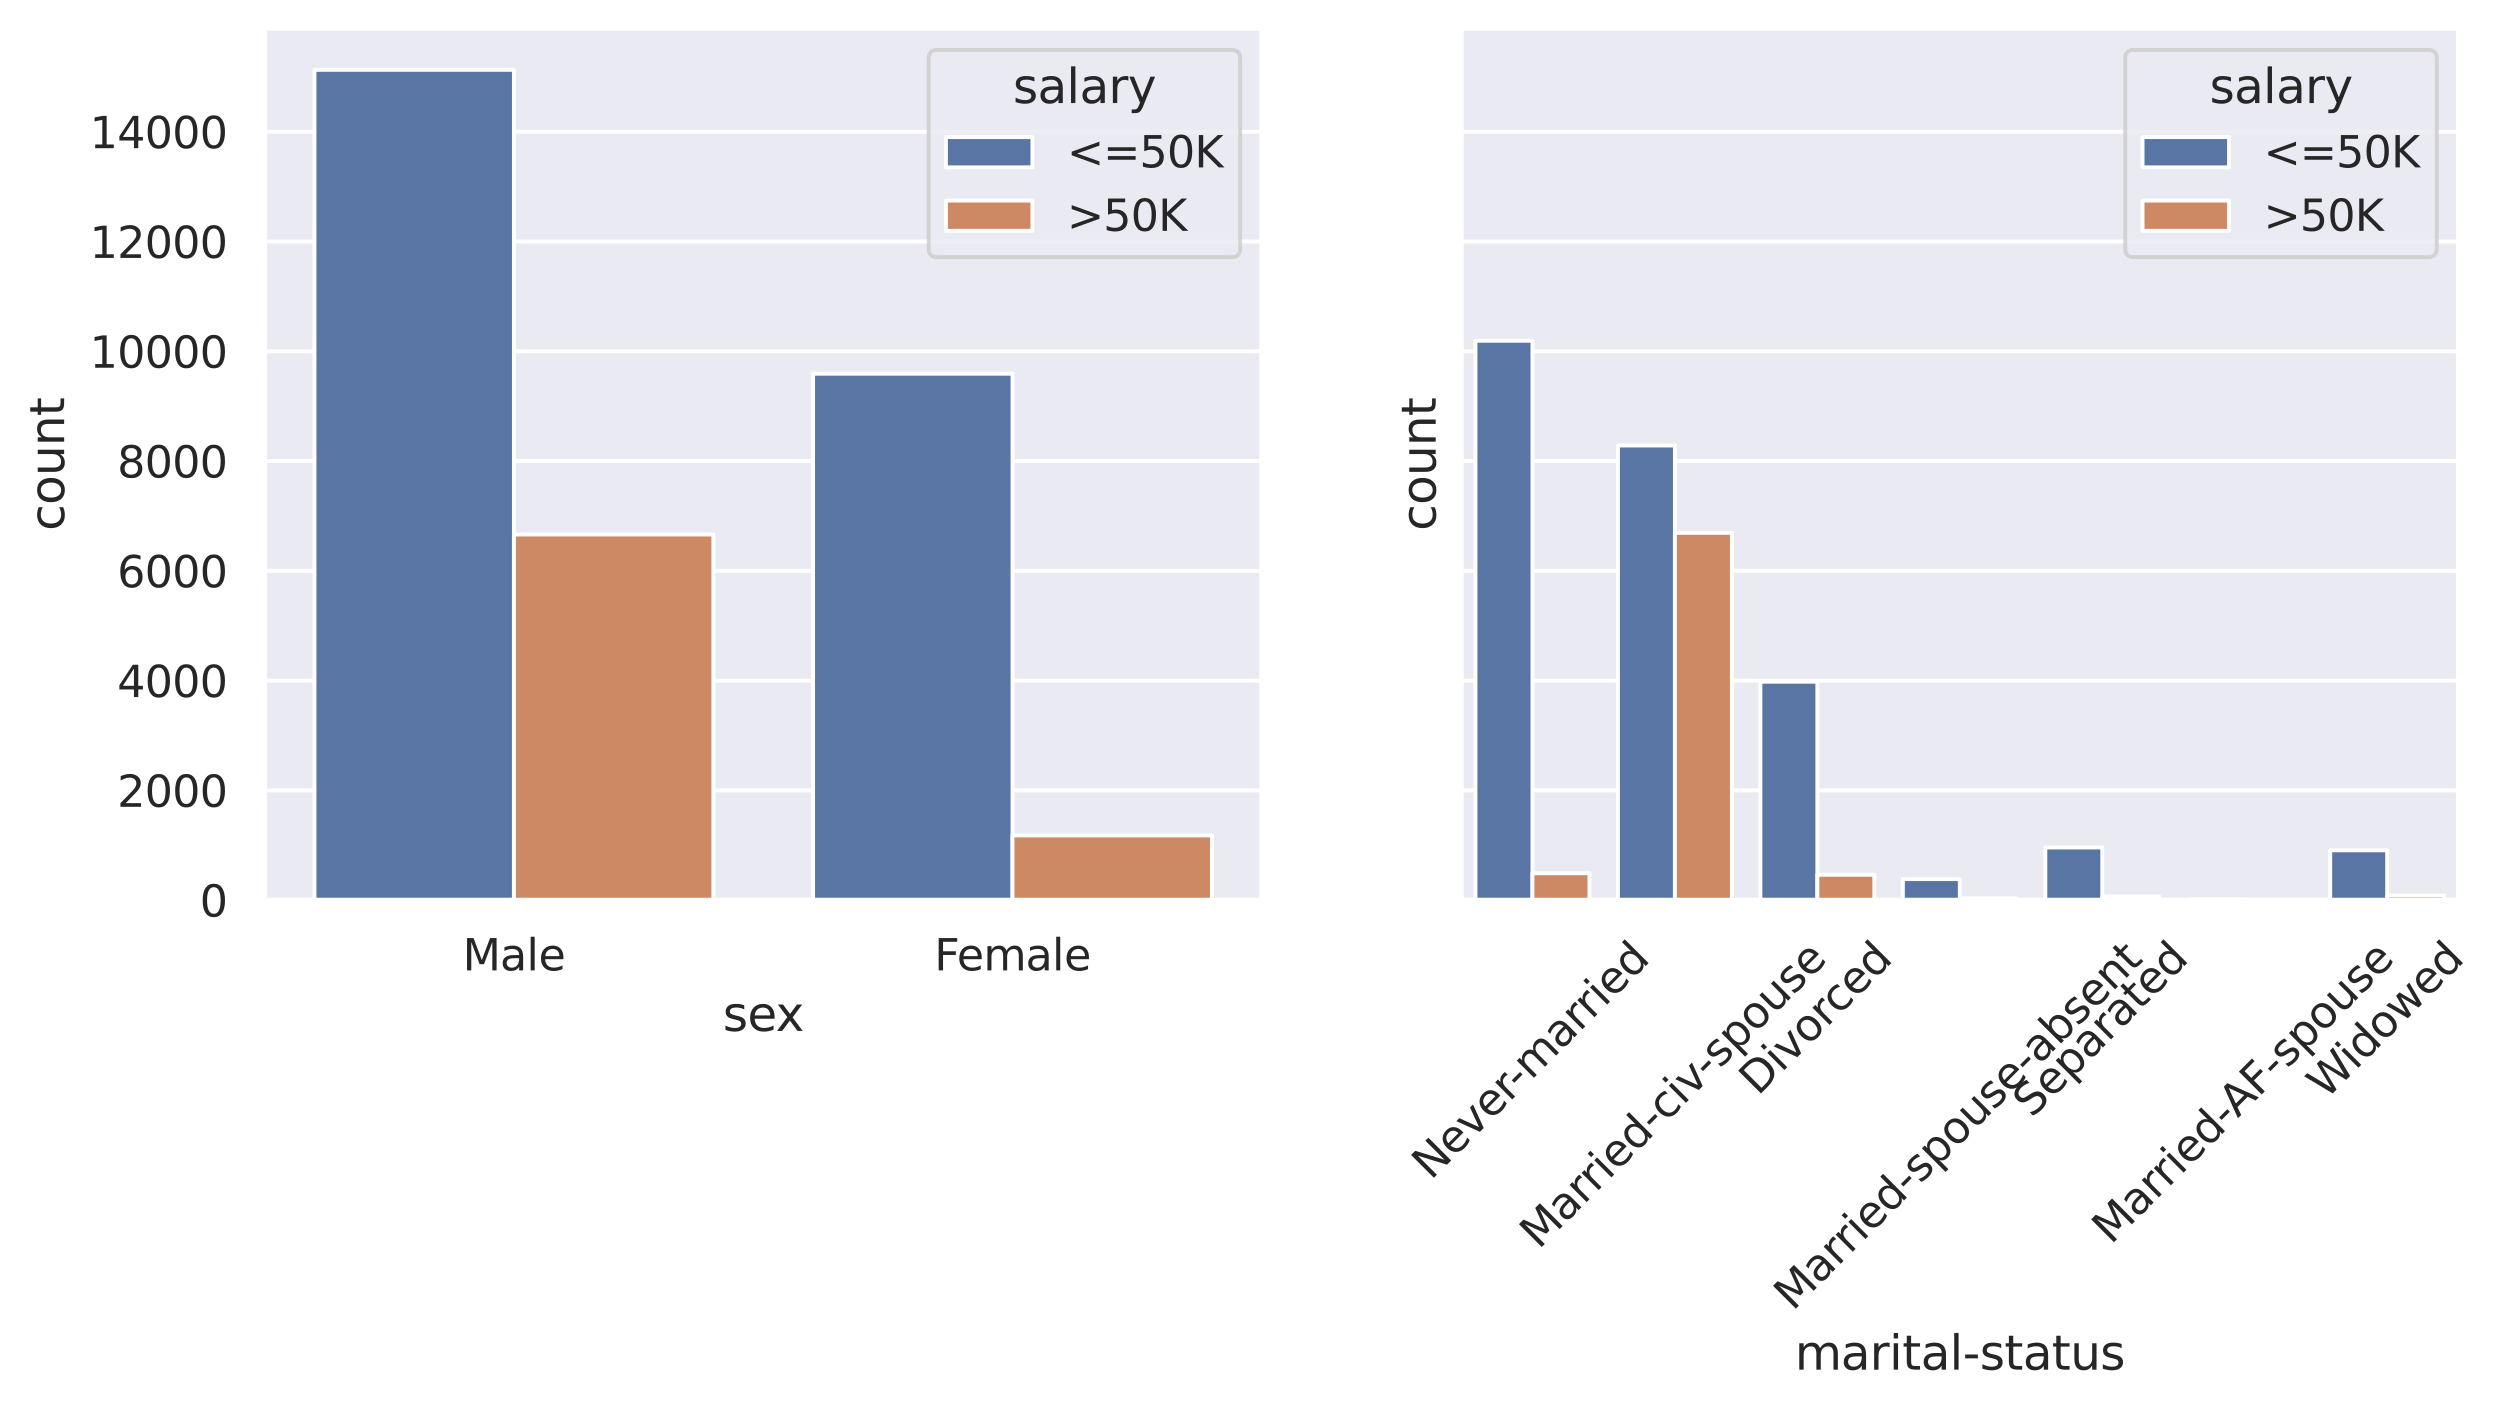 <?xml version="1.0" encoding="utf-8" standalone="no"?>
<!DOCTYPE svg PUBLIC "-//W3C//DTD SVG 1.1//EN"
  "http://www.w3.org/Graphics/SVG/1.1/DTD/svg11.dtd">
<svg xmlns:xlink="http://www.w3.org/1999/xlink" width="635.884pt" height="358.073pt" viewBox="0 0 635.884 358.073" xmlns="http://www.w3.org/2000/svg" version="1.1">
 <defs>
  <style type="text/css">*{stroke-linejoin: round; stroke-linecap: butt}</style>
 </defs>
 <g id="figure_1">
  <g id="patch_1">
   <path d="M -0 358.073 
L 635.884 358.073 
L 635.884 0 
L -0 0 
z
" style="fill: #ffffff"/>
  </g>
  <g id="axes_1">
   <g id="patch_2">
    <path d="M 67.308 228.96 
L 320.944 228.96 
L 320.944 7.2 
L 67.308 7.2 
z
" style="fill: #eaeaf2"/>
   </g>
   <g id="matplotlib.axis_1">
    <g id="xtick_1">
     <g id="text_1">
      <!-- Male -->
      <g style="fill: #262626" transform="translate(117.688 246.818) scale(0.11 -0.11)">
       <defs>
        <path id="DejaVuSans-4d" d="M 628 4666 
L 1569 4666 
L 2759 1491 
L 3956 4666 
L 4897 4666 
L 4897 0 
L 4281 0 
L 4281 4097 
L 3078 897 
L 2444 897 
L 1241 4097 
L 1241 0 
L 628 0 
L 628 4666 
z
" transform="scale(0.016)"/>
        <path id="DejaVuSans-61" d="M 2194 1759 
Q 1497 1759 1228 1600 
Q 959 1441 959 1056 
Q 959 750 1161 570 
Q 1363 391 1709 391 
Q 2188 391 2477 730 
Q 2766 1069 2766 1631 
L 2766 1759 
L 2194 1759 
z
M 3341 1997 
L 3341 0 
L 2766 0 
L 2766 531 
Q 2569 213 2275 61 
Q 1981 -91 1556 -91 
Q 1019 -91 701 211 
Q 384 513 384 1019 
Q 384 1609 779 1909 
Q 1175 2209 1959 2209 
L 2766 2209 
L 2766 2266 
Q 2766 2663 2505 2880 
Q 2244 3097 1772 3097 
Q 1472 3097 1187 3025 
Q 903 2953 641 2809 
L 641 3341 
Q 956 3463 1253 3523 
Q 1550 3584 1831 3584 
Q 2591 3584 2966 3190 
Q 3341 2797 3341 1997 
z
" transform="scale(0.016)"/>
        <path id="DejaVuSans-6c" d="M 603 4863 
L 1178 4863 
L 1178 0 
L 603 0 
L 603 4863 
z
" transform="scale(0.016)"/>
        <path id="DejaVuSans-65" d="M 3597 1894 
L 3597 1613 
L 953 1613 
Q 991 1019 1311 708 
Q 1631 397 2203 397 
Q 2534 397 2845 478 
Q 3156 559 3463 722 
L 3463 178 
Q 3153 47 2828 -22 
Q 2503 -91 2169 -91 
Q 1331 -91 842 396 
Q 353 884 353 1716 
Q 353 2575 817 3079 
Q 1281 3584 2069 3584 
Q 2775 3584 3186 3129 
Q 3597 2675 3597 1894 
z
M 3022 2063 
Q 3016 2534 2758 2815 
Q 2500 3097 2075 3097 
Q 1594 3097 1305 2825 
Q 1016 2553 972 2059 
L 3022 2063 
z
" transform="scale(0.016)"/>
       </defs>
       <use xlink:href="#DejaVuSans-4d"/>
       <use xlink:href="#DejaVuSans-61" x="86.279"/>
       <use xlink:href="#DejaVuSans-6c" x="147.559"/>
       <use xlink:href="#DejaVuSans-65" x="175.342"/>
      </g>
     </g>
    </g>
    <g id="xtick_2">
     <g id="text_2">
      <!-- Female -->
      <g style="fill: #262626" transform="translate(237.65 246.818) scale(0.11 -0.11)">
       <defs>
        <path id="DejaVuSans-46" d="M 628 4666 
L 3309 4666 
L 3309 4134 
L 1259 4134 
L 1259 2759 
L 3109 2759 
L 3109 2228 
L 1259 2228 
L 1259 0 
L 628 0 
L 628 4666 
z
" transform="scale(0.016)"/>
        <path id="DejaVuSans-6d" d="M 3328 2828 
Q 3544 3216 3844 3400 
Q 4144 3584 4550 3584 
Q 5097 3584 5394 3201 
Q 5691 2819 5691 2113 
L 5691 0 
L 5113 0 
L 5113 2094 
Q 5113 2597 4934 2840 
Q 4756 3084 4391 3084 
Q 3944 3084 3684 2787 
Q 3425 2491 3425 1978 
L 3425 0 
L 2847 0 
L 2847 2094 
Q 2847 2600 2669 2842 
Q 2491 3084 2119 3084 
Q 1678 3084 1418 2786 
Q 1159 2488 1159 1978 
L 1159 0 
L 581 0 
L 581 3500 
L 1159 3500 
L 1159 2956 
Q 1356 3278 1631 3431 
Q 1906 3584 2284 3584 
Q 2666 3584 2933 3390 
Q 3200 3197 3328 2828 
z
" transform="scale(0.016)"/>
       </defs>
       <use xlink:href="#DejaVuSans-46"/>
       <use xlink:href="#DejaVuSans-65" x="52.02"/>
       <use xlink:href="#DejaVuSans-6d" x="113.543"/>
       <use xlink:href="#DejaVuSans-61" x="210.955"/>
       <use xlink:href="#DejaVuSans-6c" x="272.234"/>
       <use xlink:href="#DejaVuSans-65" x="300.018"/>
      </g>
     </g>
    </g>
    <g id="text_3">
     <!-- sex -->
     <g style="fill: #262626" transform="translate(183.862 262.224) scale(0.12 -0.12)">
      <defs>
       <path id="DejaVuSans-73" d="M 2834 3397 
L 2834 2853 
Q 2591 2978 2328 3040 
Q 2066 3103 1784 3103 
Q 1356 3103 1142 2972 
Q 928 2841 928 2578 
Q 928 2378 1081 2264 
Q 1234 2150 1697 2047 
L 1894 2003 
Q 2506 1872 2764 1633 
Q 3022 1394 3022 966 
Q 3022 478 2636 193 
Q 2250 -91 1575 -91 
Q 1294 -91 989 -36 
Q 684 19 347 128 
L 347 722 
Q 666 556 975 473 
Q 1284 391 1588 391 
Q 1994 391 2212 530 
Q 2431 669 2431 922 
Q 2431 1156 2273 1281 
Q 2116 1406 1581 1522 
L 1381 1569 
Q 847 1681 609 1914 
Q 372 2147 372 2553 
Q 372 3047 722 3315 
Q 1072 3584 1716 3584 
Q 2034 3584 2315 3537 
Q 2597 3491 2834 3397 
z
" transform="scale(0.016)"/>
       <path id="DejaVuSans-78" d="M 3513 3500 
L 2247 1797 
L 3578 0 
L 2900 0 
L 1881 1375 
L 863 0 
L 184 0 
L 1544 1831 
L 300 3500 
L 978 3500 
L 1906 2253 
L 2834 3500 
L 3513 3500 
z
" transform="scale(0.016)"/>
      </defs>
      <use xlink:href="#DejaVuSans-73"/>
      <use xlink:href="#DejaVuSans-65" x="52.1"/>
      <use xlink:href="#DejaVuSans-78" x="111.873"/>
     </g>
    </g>
   </g>
   <g id="matplotlib.axis_2">
    <g id="ytick_1">
     <g id="line2d_1">
      <path d="M 67.308 228.96 
L 320.944 228.96 
" clip-path="url(#pe0a4a2990d)" style="fill: none; stroke: #ffffff; stroke-linecap: round"/>
     </g>
     <g id="text_4">
      <!-- 0 -->
      <g style="fill: #262626" transform="translate(50.809 233.139) scale(0.11 -0.11)">
       <defs>
        <path id="DejaVuSans-30" d="M 2034 4250 
Q 1547 4250 1301 3770 
Q 1056 3291 1056 2328 
Q 1056 1369 1301 889 
Q 1547 409 2034 409 
Q 2525 409 2770 889 
Q 3016 1369 3016 2328 
Q 3016 3291 2770 3770 
Q 2525 4250 2034 4250 
z
M 2034 4750 
Q 2819 4750 3233 4129 
Q 3647 3509 3647 2328 
Q 3647 1150 3233 529 
Q 2819 -91 2034 -91 
Q 1250 -91 836 529 
Q 422 1150 422 2328 
Q 422 3509 836 4129 
Q 1250 4750 2034 4750 
z
" transform="scale(0.016)"/>
       </defs>
       <use xlink:href="#DejaVuSans-30"/>
      </g>
     </g>
    </g>
    <g id="ytick_2">
     <g id="line2d_2">
      <path d="M 67.308 201.038 
L 320.944 201.038 
" clip-path="url(#pe0a4a2990d)" style="fill: none; stroke: #ffffff; stroke-linecap: round"/>
     </g>
     <g id="text_5">
      <!-- 2000 -->
      <g style="fill: #262626" transform="translate(29.812 205.217) scale(0.11 -0.11)">
       <defs>
        <path id="DejaVuSans-32" d="M 1228 531 
L 3431 531 
L 3431 0 
L 469 0 
L 469 531 
Q 828 903 1448 1529 
Q 2069 2156 2228 2338 
Q 2531 2678 2651 2914 
Q 2772 3150 2772 3378 
Q 2772 3750 2511 3984 
Q 2250 4219 1831 4219 
Q 1534 4219 1204 4116 
Q 875 4013 500 3803 
L 500 4441 
Q 881 4594 1212 4672 
Q 1544 4750 1819 4750 
Q 2544 4750 2975 4387 
Q 3406 4025 3406 3419 
Q 3406 3131 3298 2873 
Q 3191 2616 2906 2266 
Q 2828 2175 2409 1742 
Q 1991 1309 1228 531 
z
" transform="scale(0.016)"/>
       </defs>
       <use xlink:href="#DejaVuSans-32"/>
       <use xlink:href="#DejaVuSans-30" x="63.623"/>
       <use xlink:href="#DejaVuSans-30" x="127.246"/>
       <use xlink:href="#DejaVuSans-30" x="190.869"/>
      </g>
     </g>
    </g>
    <g id="ytick_3">
     <g id="line2d_3">
      <path d="M 67.308 173.117 
L 320.944 173.117 
" clip-path="url(#pe0a4a2990d)" style="fill: none; stroke: #ffffff; stroke-linecap: round"/>
     </g>
     <g id="text_6">
      <!-- 4000 -->
      <g style="fill: #262626" transform="translate(29.812 177.296) scale(0.11 -0.11)">
       <defs>
        <path id="DejaVuSans-34" d="M 2419 4116 
L 825 1625 
L 2419 1625 
L 2419 4116 
z
M 2253 4666 
L 3047 4666 
L 3047 1625 
L 3713 1625 
L 3713 1100 
L 3047 1100 
L 3047 0 
L 2419 0 
L 2419 1100 
L 313 1100 
L 313 1709 
L 2253 4666 
z
" transform="scale(0.016)"/>
       </defs>
       <use xlink:href="#DejaVuSans-34"/>
       <use xlink:href="#DejaVuSans-30" x="63.623"/>
       <use xlink:href="#DejaVuSans-30" x="127.246"/>
       <use xlink:href="#DejaVuSans-30" x="190.869"/>
      </g>
     </g>
    </g>
    <g id="ytick_4">
     <g id="line2d_4">
      <path d="M 67.308 145.195 
L 320.944 145.195 
" clip-path="url(#pe0a4a2990d)" style="fill: none; stroke: #ffffff; stroke-linecap: round"/>
     </g>
     <g id="text_7">
      <!-- 6000 -->
      <g style="fill: #262626" transform="translate(29.812 149.374) scale(0.11 -0.11)">
       <defs>
        <path id="DejaVuSans-36" d="M 2113 2584 
Q 1688 2584 1439 2293 
Q 1191 2003 1191 1497 
Q 1191 994 1439 701 
Q 1688 409 2113 409 
Q 2538 409 2786 701 
Q 3034 994 3034 1497 
Q 3034 2003 2786 2293 
Q 2538 2584 2113 2584 
z
M 3366 4563 
L 3366 3988 
Q 3128 4100 2886 4159 
Q 2644 4219 2406 4219 
Q 1781 4219 1451 3797 
Q 1122 3375 1075 2522 
Q 1259 2794 1537 2939 
Q 1816 3084 2150 3084 
Q 2853 3084 3261 2657 
Q 3669 2231 3669 1497 
Q 3669 778 3244 343 
Q 2819 -91 2113 -91 
Q 1303 -91 875 529 
Q 447 1150 447 2328 
Q 447 3434 972 4092 
Q 1497 4750 2381 4750 
Q 2619 4750 2861 4703 
Q 3103 4656 3366 4563 
z
" transform="scale(0.016)"/>
       </defs>
       <use xlink:href="#DejaVuSans-36"/>
       <use xlink:href="#DejaVuSans-30" x="63.623"/>
       <use xlink:href="#DejaVuSans-30" x="127.246"/>
       <use xlink:href="#DejaVuSans-30" x="190.869"/>
      </g>
     </g>
    </g>
    <g id="ytick_5">
     <g id="line2d_5">
      <path d="M 67.308 117.273 
L 320.944 117.273 
" clip-path="url(#pe0a4a2990d)" style="fill: none; stroke: #ffffff; stroke-linecap: round"/>
     </g>
     <g id="text_8">
      <!-- 8000 -->
      <g style="fill: #262626" transform="translate(29.812 121.452) scale(0.11 -0.11)">
       <defs>
        <path id="DejaVuSans-38" d="M 2034 2216 
Q 1584 2216 1326 1975 
Q 1069 1734 1069 1313 
Q 1069 891 1326 650 
Q 1584 409 2034 409 
Q 2484 409 2743 651 
Q 3003 894 3003 1313 
Q 3003 1734 2745 1975 
Q 2488 2216 2034 2216 
z
M 1403 2484 
Q 997 2584 770 2862 
Q 544 3141 544 3541 
Q 544 4100 942 4425 
Q 1341 4750 2034 4750 
Q 2731 4750 3128 4425 
Q 3525 4100 3525 3541 
Q 3525 3141 3298 2862 
Q 3072 2584 2669 2484 
Q 3125 2378 3379 2068 
Q 3634 1759 3634 1313 
Q 3634 634 3220 271 
Q 2806 -91 2034 -91 
Q 1263 -91 848 271 
Q 434 634 434 1313 
Q 434 1759 690 2068 
Q 947 2378 1403 2484 
z
M 1172 3481 
Q 1172 3119 1398 2916 
Q 1625 2713 2034 2713 
Q 2441 2713 2670 2916 
Q 2900 3119 2900 3481 
Q 2900 3844 2670 4047 
Q 2441 4250 2034 4250 
Q 1625 4250 1398 4047 
Q 1172 3844 1172 3481 
z
" transform="scale(0.016)"/>
       </defs>
       <use xlink:href="#DejaVuSans-38"/>
       <use xlink:href="#DejaVuSans-30" x="63.623"/>
       <use xlink:href="#DejaVuSans-30" x="127.246"/>
       <use xlink:href="#DejaVuSans-30" x="190.869"/>
      </g>
     </g>
    </g>
    <g id="ytick_6">
     <g id="line2d_6">
      <path d="M 67.308 89.351 
L 320.944 89.351 
" clip-path="url(#pe0a4a2990d)" style="fill: none; stroke: #ffffff; stroke-linecap: round"/>
     </g>
     <g id="text_9">
      <!-- 10000 -->
      <g style="fill: #262626" transform="translate(22.814 93.53) scale(0.11 -0.11)">
       <defs>
        <path id="DejaVuSans-31" d="M 794 531 
L 1825 531 
L 1825 4091 
L 703 3866 
L 703 4441 
L 1819 4666 
L 2450 4666 
L 2450 531 
L 3481 531 
L 3481 0 
L 794 0 
L 794 531 
z
" transform="scale(0.016)"/>
       </defs>
       <use xlink:href="#DejaVuSans-31"/>
       <use xlink:href="#DejaVuSans-30" x="63.623"/>
       <use xlink:href="#DejaVuSans-30" x="127.246"/>
       <use xlink:href="#DejaVuSans-30" x="190.869"/>
       <use xlink:href="#DejaVuSans-30" x="254.492"/>
      </g>
     </g>
    </g>
    <g id="ytick_7">
     <g id="line2d_7">
      <path d="M 67.308 61.43 
L 320.944 61.43 
" clip-path="url(#pe0a4a2990d)" style="fill: none; stroke: #ffffff; stroke-linecap: round"/>
     </g>
     <g id="text_10">
      <!-- 12000 -->
      <g style="fill: #262626" transform="translate(22.814 65.609) scale(0.11 -0.11)">
       <use xlink:href="#DejaVuSans-31"/>
       <use xlink:href="#DejaVuSans-32" x="63.623"/>
       <use xlink:href="#DejaVuSans-30" x="127.246"/>
       <use xlink:href="#DejaVuSans-30" x="190.869"/>
       <use xlink:href="#DejaVuSans-30" x="254.492"/>
      </g>
     </g>
    </g>
    <g id="ytick_8">
     <g id="line2d_8">
      <path d="M 67.308 33.508 
L 320.944 33.508 
" clip-path="url(#pe0a4a2990d)" style="fill: none; stroke: #ffffff; stroke-linecap: round"/>
     </g>
     <g id="text_11">
      <!-- 14000 -->
      <g style="fill: #262626" transform="translate(22.814 37.687) scale(0.11 -0.11)">
       <use xlink:href="#DejaVuSans-31"/>
       <use xlink:href="#DejaVuSans-34" x="63.623"/>
       <use xlink:href="#DejaVuSans-30" x="127.246"/>
       <use xlink:href="#DejaVuSans-30" x="190.869"/>
       <use xlink:href="#DejaVuSans-30" x="254.492"/>
      </g>
     </g>
    </g>
    <g id="text_12">
     <!-- count -->
     <g style="fill: #262626" transform="translate(16.318 135.007) rotate(-90) scale(0.12 -0.12)">
      <defs>
       <path id="DejaVuSans-63" d="M 3122 3366 
L 3122 2828 
Q 2878 2963 2633 3030 
Q 2388 3097 2138 3097 
Q 1578 3097 1268 2742 
Q 959 2388 959 1747 
Q 959 1106 1268 751 
Q 1578 397 2138 397 
Q 2388 397 2633 464 
Q 2878 531 3122 666 
L 3122 134 
Q 2881 22 2623 -34 
Q 2366 -91 2075 -91 
Q 1284 -91 818 406 
Q 353 903 353 1747 
Q 353 2603 823 3093 
Q 1294 3584 2113 3584 
Q 2378 3584 2631 3529 
Q 2884 3475 3122 3366 
z
" transform="scale(0.016)"/>
       <path id="DejaVuSans-6f" d="M 1959 3097 
Q 1497 3097 1228 2736 
Q 959 2375 959 1747 
Q 959 1119 1226 758 
Q 1494 397 1959 397 
Q 2419 397 2687 759 
Q 2956 1122 2956 1747 
Q 2956 2369 2687 2733 
Q 2419 3097 1959 3097 
z
M 1959 3584 
Q 2709 3584 3137 3096 
Q 3566 2609 3566 1747 
Q 3566 888 3137 398 
Q 2709 -91 1959 -91 
Q 1206 -91 779 398 
Q 353 888 353 1747 
Q 353 2609 779 3096 
Q 1206 3584 1959 3584 
z
" transform="scale(0.016)"/>
       <path id="DejaVuSans-75" d="M 544 1381 
L 544 3500 
L 1119 3500 
L 1119 1403 
Q 1119 906 1312 657 
Q 1506 409 1894 409 
Q 2359 409 2629 706 
Q 2900 1003 2900 1516 
L 2900 3500 
L 3475 3500 
L 3475 0 
L 2900 0 
L 2900 538 
Q 2691 219 2414 64 
Q 2138 -91 1772 -91 
Q 1169 -91 856 284 
Q 544 659 544 1381 
z
M 1991 3584 
L 1991 3584 
z
" transform="scale(0.016)"/>
       <path id="DejaVuSans-6e" d="M 3513 2113 
L 3513 0 
L 2938 0 
L 2938 2094 
Q 2938 2591 2744 2837 
Q 2550 3084 2163 3084 
Q 1697 3084 1428 2787 
Q 1159 2491 1159 1978 
L 1159 0 
L 581 0 
L 581 3500 
L 1159 3500 
L 1159 2956 
Q 1366 3272 1645 3428 
Q 1925 3584 2291 3584 
Q 2894 3584 3203 3211 
Q 3513 2838 3513 2113 
z
" transform="scale(0.016)"/>
       <path id="DejaVuSans-74" d="M 1172 4494 
L 1172 3500 
L 2356 3500 
L 2356 3053 
L 1172 3053 
L 1172 1153 
Q 1172 725 1289 603 
Q 1406 481 1766 481 
L 2356 481 
L 2356 0 
L 1766 0 
Q 1100 0 847 248 
Q 594 497 594 1153 
L 594 3053 
L 172 3053 
L 172 3500 
L 594 3500 
L 594 4494 
L 1172 4494 
z
" transform="scale(0.016)"/>
      </defs>
      <use xlink:href="#DejaVuSans-63"/>
      <use xlink:href="#DejaVuSans-6f" x="54.98"/>
      <use xlink:href="#DejaVuSans-75" x="116.162"/>
      <use xlink:href="#DejaVuSans-6e" x="179.541"/>
      <use xlink:href="#DejaVuSans-74" x="242.92"/>
     </g>
    </g>
   </g>
   <g id="patch_3">
    <path d="M 79.989 228.96 
L 130.717 228.96 
L 130.717 17.76 
L 79.989 17.76 
z
" clip-path="url(#pe0a4a2990d)" style="fill: #5875a4; stroke: #ffffff; stroke-linejoin: miter"/>
   </g>
   <g id="patch_4">
    <path d="M 206.808 228.96 
L 257.535 228.96 
L 257.535 95.047 
L 206.808 95.047 
z
" clip-path="url(#pe0a4a2990d)" style="fill: #5875a4; stroke: #ffffff; stroke-linejoin: miter"/>
   </g>
   <g id="patch_5">
    <path d="M 130.717 228.96 
L 181.444 228.96 
L 181.444 135.953 
L 130.717 135.953 
z
" clip-path="url(#pe0a4a2990d)" style="fill: #cc8963; stroke: #ffffff; stroke-linejoin: miter"/>
   </g>
   <g id="patch_6">
    <path d="M 257.535 228.96 
L 308.262 228.96 
L 308.262 212.5 
L 257.535 212.5 
z
" clip-path="url(#pe0a4a2990d)" style="fill: #cc8963; stroke: #ffffff; stroke-linejoin: miter"/>
   </g>
   <g id="patch_7">
    <path d="M 67.308 228.96 
L 67.308 7.2 
" style="fill: none; stroke: #ffffff; stroke-width: 1.25; stroke-linejoin: miter; stroke-linecap: square"/>
   </g>
   <g id="patch_8">
    <path d="M 320.944 228.96 
L 320.944 7.2 
" style="fill: none; stroke: #ffffff; stroke-width: 1.25; stroke-linejoin: miter; stroke-linecap: square"/>
   </g>
   <g id="patch_9">
    <path d="M 67.308 228.96 
L 320.944 228.96 
" style="fill: none; stroke: #ffffff; stroke-width: 1.25; stroke-linejoin: miter; stroke-linecap: square"/>
   </g>
   <g id="patch_10">
    <path d="M 67.308 7.2 
L 320.944 7.2 
" style="fill: none; stroke: #ffffff; stroke-width: 1.25; stroke-linejoin: miter; stroke-linecap: square"/>
   </g>
   <g id="legend_1">
    <g id="patch_11">
     <path d="M 238.397 65.406 
L 313.244 65.406 
Q 315.444 65.406 315.444 63.206 
L 315.444 14.9 
Q 315.444 12.7 313.244 12.7 
L 238.397 12.7 
Q 236.197 12.7 236.197 14.9 
L 236.197 63.206 
Q 236.197 65.406 238.397 65.406 
z
" style="fill: #eaeaf2; opacity: 0.8; stroke: #cccccc; stroke-linejoin: miter"/>
    </g>
    <g id="text_13">
     <!-- salary -->
     <g style="fill: #262626" transform="translate(257.657 26.218) scale(0.12 -0.12)">
      <defs>
       <path id="DejaVuSans-72" d="M 2631 2963 
Q 2534 3019 2420 3045 
Q 2306 3072 2169 3072 
Q 1681 3072 1420 2755 
Q 1159 2438 1159 1844 
L 1159 0 
L 581 0 
L 581 3500 
L 1159 3500 
L 1159 2956 
Q 1341 3275 1631 3429 
Q 1922 3584 2338 3584 
Q 2397 3584 2469 3576 
Q 2541 3569 2628 3553 
L 2631 2963 
z
" transform="scale(0.016)"/>
       <path id="DejaVuSans-79" d="M 2059 -325 
Q 1816 -950 1584 -1140 
Q 1353 -1331 966 -1331 
L 506 -1331 
L 506 -850 
L 844 -850 
Q 1081 -850 1212 -737 
Q 1344 -625 1503 -206 
L 1606 56 
L 191 3500 
L 800 3500 
L 1894 763 
L 2988 3500 
L 3597 3500 
L 2059 -325 
z
" transform="scale(0.016)"/>
      </defs>
      <use xlink:href="#DejaVuSans-73"/>
      <use xlink:href="#DejaVuSans-61" x="52.1"/>
      <use xlink:href="#DejaVuSans-6c" x="113.379"/>
      <use xlink:href="#DejaVuSans-61" x="141.162"/>
      <use xlink:href="#DejaVuSans-72" x="202.441"/>
      <use xlink:href="#DejaVuSans-79" x="243.555"/>
     </g>
    </g>
    <g id="patch_12">
     <path d="M 240.597 42.572 
L 262.597 42.572 
L 262.597 34.872 
L 240.597 34.872 
z
" style="fill: #5875a4; stroke: #ffffff; stroke-linejoin: miter"/>
    </g>
    <g id="text_14">
     <!-- &lt;=50K -->
     <g style="fill: #262626" transform="translate(271.397 42.572) scale(0.11 -0.11)">
      <defs>
       <path id="DejaVuSans-3c" d="M 4684 3150 
L 1459 2003 
L 4684 863 
L 4684 294 
L 678 1747 
L 678 2266 
L 4684 3719 
L 4684 3150 
z
" transform="scale(0.016)"/>
       <path id="DejaVuSans-3d" d="M 678 2906 
L 4684 2906 
L 4684 2381 
L 678 2381 
L 678 2906 
z
M 678 1631 
L 4684 1631 
L 4684 1100 
L 678 1100 
L 678 1631 
z
" transform="scale(0.016)"/>
       <path id="DejaVuSans-35" d="M 691 4666 
L 3169 4666 
L 3169 4134 
L 1269 4134 
L 1269 2991 
Q 1406 3038 1543 3061 
Q 1681 3084 1819 3084 
Q 2600 3084 3056 2656 
Q 3513 2228 3513 1497 
Q 3513 744 3044 326 
Q 2575 -91 1722 -91 
Q 1428 -91 1123 -41 
Q 819 9 494 109 
L 494 744 
Q 775 591 1075 516 
Q 1375 441 1709 441 
Q 2250 441 2565 725 
Q 2881 1009 2881 1497 
Q 2881 1984 2565 2268 
Q 2250 2553 1709 2553 
Q 1456 2553 1204 2497 
Q 953 2441 691 2322 
L 691 4666 
z
" transform="scale(0.016)"/>
       <path id="DejaVuSans-4b" d="M 628 4666 
L 1259 4666 
L 1259 2694 
L 3353 4666 
L 4166 4666 
L 1850 2491 
L 4331 0 
L 3500 0 
L 1259 2247 
L 1259 0 
L 628 0 
L 628 4666 
z
" transform="scale(0.016)"/>
      </defs>
      <use xlink:href="#DejaVuSans-3c"/>
      <use xlink:href="#DejaVuSans-3d" x="83.789"/>
      <use xlink:href="#DejaVuSans-35" x="167.578"/>
      <use xlink:href="#DejaVuSans-30" x="231.201"/>
      <use xlink:href="#DejaVuSans-4b" x="294.824"/>
     </g>
    </g>
    <g id="patch_13">
     <path d="M 240.597 58.718 
L 262.597 58.718 
L 262.597 51.018 
L 240.597 51.018 
z
" style="fill: #cc8963; stroke: #ffffff; stroke-linejoin: miter"/>
    </g>
    <g id="text_15">
     <!-- &gt;50K -->
     <g style="fill: #262626" transform="translate(271.397 58.718) scale(0.11 -0.11)">
      <defs>
       <path id="DejaVuSans-3e" d="M 678 3150 
L 678 3719 
L 4684 2266 
L 4684 1747 
L 678 294 
L 678 863 
L 3897 2003 
L 678 3150 
z
" transform="scale(0.016)"/>
      </defs>
      <use xlink:href="#DejaVuSans-3e"/>
      <use xlink:href="#DejaVuSans-35" x="83.789"/>
      <use xlink:href="#DejaVuSans-30" x="147.412"/>
      <use xlink:href="#DejaVuSans-4b" x="211.035"/>
     </g>
    </g>
   </g>
  </g>
  <g id="axes_2">
   <g id="patch_14">
    <path d="M 371.671 228.96 
L 625.308 228.96 
L 625.308 7.2 
L 371.671 7.2 
z
" style="fill: #eaeaf2"/>
   </g>
   <g id="matplotlib.axis_3">
    <g id="xtick_3">
     <g id="text_16">
      <!-- Never-married -->
      <g style="fill: #262626" transform="translate(363.94 300.36) rotate(-45) scale(0.11 -0.11)">
       <defs>
        <path id="DejaVuSans-4e" d="M 628 4666 
L 1478 4666 
L 3547 763 
L 3547 4666 
L 4159 4666 
L 4159 0 
L 3309 0 
L 1241 3903 
L 1241 0 
L 628 0 
L 628 4666 
z
" transform="scale(0.016)"/>
        <path id="DejaVuSans-76" d="M 191 3500 
L 800 3500 
L 1894 563 
L 2988 3500 
L 3597 3500 
L 2284 0 
L 1503 0 
L 191 3500 
z
" transform="scale(0.016)"/>
        <path id="DejaVuSans-2d" d="M 313 2009 
L 1997 2009 
L 1997 1497 
L 313 1497 
L 313 2009 
z
" transform="scale(0.016)"/>
        <path id="DejaVuSans-69" d="M 603 3500 
L 1178 3500 
L 1178 0 
L 603 0 
L 603 3500 
z
M 603 4863 
L 1178 4863 
L 1178 4134 
L 603 4134 
L 603 4863 
z
" transform="scale(0.016)"/>
        <path id="DejaVuSans-64" d="M 2906 2969 
L 2906 4863 
L 3481 4863 
L 3481 0 
L 2906 0 
L 2906 525 
Q 2725 213 2448 61 
Q 2172 -91 1784 -91 
Q 1150 -91 751 415 
Q 353 922 353 1747 
Q 353 2572 751 3078 
Q 1150 3584 1784 3584 
Q 2172 3584 2448 3432 
Q 2725 3281 2906 2969 
z
M 947 1747 
Q 947 1113 1208 752 
Q 1469 391 1925 391 
Q 2381 391 2643 752 
Q 2906 1113 2906 1747 
Q 2906 2381 2643 2742 
Q 2381 3103 1925 3103 
Q 1469 3103 1208 2742 
Q 947 2381 947 1747 
z
" transform="scale(0.016)"/>
       </defs>
       <use xlink:href="#DejaVuSans-4e"/>
       <use xlink:href="#DejaVuSans-65" x="74.805"/>
       <use xlink:href="#DejaVuSans-76" x="136.328"/>
       <use xlink:href="#DejaVuSans-65" x="195.508"/>
       <use xlink:href="#DejaVuSans-72" x="257.031"/>
       <use xlink:href="#DejaVuSans-2d" x="291.77"/>
       <use xlink:href="#DejaVuSans-6d" x="327.854"/>
       <use xlink:href="#DejaVuSans-61" x="425.266"/>
       <use xlink:href="#DejaVuSans-72" x="486.545"/>
       <use xlink:href="#DejaVuSans-72" x="525.908"/>
       <use xlink:href="#DejaVuSans-69" x="567.021"/>
       <use xlink:href="#DejaVuSans-65" x="594.805"/>
       <use xlink:href="#DejaVuSans-64" x="656.328"/>
      </g>
     </g>
    </g>
    <g id="xtick_4">
     <g id="text_17">
      <!-- Married-civ-spouse -->
      <g style="fill: #262626" transform="translate(391.374 317.958) rotate(-45) scale(0.11 -0.11)">
       <defs>
        <path id="DejaVuSans-70" d="M 1159 525 
L 1159 -1331 
L 581 -1331 
L 581 3500 
L 1159 3500 
L 1159 2969 
Q 1341 3281 1617 3432 
Q 1894 3584 2278 3584 
Q 2916 3584 3314 3078 
Q 3713 2572 3713 1747 
Q 3713 922 3314 415 
Q 2916 -91 2278 -91 
Q 1894 -91 1617 61 
Q 1341 213 1159 525 
z
M 3116 1747 
Q 3116 2381 2855 2742 
Q 2594 3103 2138 3103 
Q 1681 3103 1420 2742 
Q 1159 2381 1159 1747 
Q 1159 1113 1420 752 
Q 1681 391 2138 391 
Q 2594 391 2855 752 
Q 3116 1113 3116 1747 
z
" transform="scale(0.016)"/>
       </defs>
       <use xlink:href="#DejaVuSans-4d"/>
       <use xlink:href="#DejaVuSans-61" x="86.279"/>
       <use xlink:href="#DejaVuSans-72" x="147.559"/>
       <use xlink:href="#DejaVuSans-72" x="186.922"/>
       <use xlink:href="#DejaVuSans-69" x="228.035"/>
       <use xlink:href="#DejaVuSans-65" x="255.818"/>
       <use xlink:href="#DejaVuSans-64" x="317.342"/>
       <use xlink:href="#DejaVuSans-2d" x="380.818"/>
       <use xlink:href="#DejaVuSans-63" x="416.902"/>
       <use xlink:href="#DejaVuSans-69" x="471.883"/>
       <use xlink:href="#DejaVuSans-76" x="499.666"/>
       <use xlink:href="#DejaVuSans-2d" x="556.221"/>
       <use xlink:href="#DejaVuSans-73" x="592.305"/>
       <use xlink:href="#DejaVuSans-70" x="644.404"/>
       <use xlink:href="#DejaVuSans-6f" x="707.881"/>
       <use xlink:href="#DejaVuSans-75" x="769.062"/>
       <use xlink:href="#DejaVuSans-73" x="832.441"/>
       <use xlink:href="#DejaVuSans-65" x="884.541"/>
      </g>
     </g>
    </g>
    <g id="xtick_5">
     <g id="text_18">
      <!-- Divorced -->
      <g style="fill: #262626" transform="translate(447.134 278.907) rotate(-45) scale(0.11 -0.11)">
       <defs>
        <path id="DejaVuSans-44" d="M 1259 4147 
L 1259 519 
L 2022 519 
Q 2988 519 3436 956 
Q 3884 1394 3884 2338 
Q 3884 3275 3436 3711 
Q 2988 4147 2022 4147 
L 1259 4147 
z
M 628 4666 
L 1925 4666 
Q 3281 4666 3915 4102 
Q 4550 3538 4550 2338 
Q 4550 1131 3912 565 
Q 3275 0 1925 0 
L 628 0 
L 628 4666 
z
" transform="scale(0.016)"/>
       </defs>
       <use xlink:href="#DejaVuSans-44"/>
       <use xlink:href="#DejaVuSans-69" x="77.002"/>
       <use xlink:href="#DejaVuSans-76" x="104.785"/>
       <use xlink:href="#DejaVuSans-6f" x="163.965"/>
       <use xlink:href="#DejaVuSans-72" x="225.146"/>
       <use xlink:href="#DejaVuSans-63" x="264.01"/>
       <use xlink:href="#DejaVuSans-65" x="318.99"/>
       <use xlink:href="#DejaVuSans-64" x="380.514"/>
      </g>
     </g>
    </g>
    <g id="xtick_6">
     <g id="text_19">
      <!-- Married-spouse-absent -->
      <g style="fill: #262626" transform="translate(456 333.642) rotate(-45) scale(0.11 -0.11)">
       <defs>
        <path id="DejaVuSans-62" d="M 3116 1747 
Q 3116 2381 2855 2742 
Q 2594 3103 2138 3103 
Q 1681 3103 1420 2742 
Q 1159 2381 1159 1747 
Q 1159 1113 1420 752 
Q 1681 391 2138 391 
Q 2594 391 2855 752 
Q 3116 1113 3116 1747 
z
M 1159 2969 
Q 1341 3281 1617 3432 
Q 1894 3584 2278 3584 
Q 2916 3584 3314 3078 
Q 3713 2572 3713 1747 
Q 3713 922 3314 415 
Q 2916 -91 2278 -91 
Q 1894 -91 1617 61 
Q 1341 213 1159 525 
L 1159 0 
L 581 0 
L 581 4863 
L 1159 4863 
L 1159 2969 
z
" transform="scale(0.016)"/>
       </defs>
       <use xlink:href="#DejaVuSans-4d"/>
       <use xlink:href="#DejaVuSans-61" x="86.279"/>
       <use xlink:href="#DejaVuSans-72" x="147.559"/>
       <use xlink:href="#DejaVuSans-72" x="186.922"/>
       <use xlink:href="#DejaVuSans-69" x="228.035"/>
       <use xlink:href="#DejaVuSans-65" x="255.818"/>
       <use xlink:href="#DejaVuSans-64" x="317.342"/>
       <use xlink:href="#DejaVuSans-2d" x="380.818"/>
       <use xlink:href="#DejaVuSans-73" x="416.902"/>
       <use xlink:href="#DejaVuSans-70" x="469.002"/>
       <use xlink:href="#DejaVuSans-6f" x="532.479"/>
       <use xlink:href="#DejaVuSans-75" x="593.66"/>
       <use xlink:href="#DejaVuSans-73" x="657.039"/>
       <use xlink:href="#DejaVuSans-65" x="709.139"/>
       <use xlink:href="#DejaVuSans-2d" x="770.662"/>
       <use xlink:href="#DejaVuSans-61" x="806.746"/>
       <use xlink:href="#DejaVuSans-62" x="868.025"/>
       <use xlink:href="#DejaVuSans-73" x="931.502"/>
       <use xlink:href="#DejaVuSans-65" x="983.602"/>
       <use xlink:href="#DejaVuSans-6e" x="1045.125"/>
       <use xlink:href="#DejaVuSans-74" x="1108.504"/>
      </g>
     </g>
    </g>
    <g id="xtick_7">
     <g id="text_20">
      <!-- Separated -->
      <g style="fill: #262626" transform="translate(516.786 284.536) rotate(-45) scale(0.11 -0.11)">
       <defs>
        <path id="DejaVuSans-53" d="M 3425 4513 
L 3425 3897 
Q 3066 4069 2747 4153 
Q 2428 4238 2131 4238 
Q 1616 4238 1336 4038 
Q 1056 3838 1056 3469 
Q 1056 3159 1242 3001 
Q 1428 2844 1947 2747 
L 2328 2669 
Q 3034 2534 3370 2195 
Q 3706 1856 3706 1288 
Q 3706 609 3251 259 
Q 2797 -91 1919 -91 
Q 1588 -91 1214 -16 
Q 841 59 441 206 
L 441 856 
Q 825 641 1194 531 
Q 1563 422 1919 422 
Q 2459 422 2753 634 
Q 3047 847 3047 1241 
Q 3047 1584 2836 1778 
Q 2625 1972 2144 2069 
L 1759 2144 
Q 1053 2284 737 2584 
Q 422 2884 422 3419 
Q 422 4038 858 4394 
Q 1294 4750 2059 4750 
Q 2388 4750 2728 4690 
Q 3069 4631 3425 4513 
z
" transform="scale(0.016)"/>
       </defs>
       <use xlink:href="#DejaVuSans-53"/>
       <use xlink:href="#DejaVuSans-65" x="63.477"/>
       <use xlink:href="#DejaVuSans-70" x="125"/>
       <use xlink:href="#DejaVuSans-61" x="188.477"/>
       <use xlink:href="#DejaVuSans-72" x="249.756"/>
       <use xlink:href="#DejaVuSans-61" x="290.869"/>
       <use xlink:href="#DejaVuSans-74" x="352.148"/>
       <use xlink:href="#DejaVuSans-65" x="391.357"/>
       <use xlink:href="#DejaVuSans-64" x="452.881"/>
      </g>
     </g>
    </g>
    <g id="xtick_8">
     <g id="text_21">
      <!-- Married-AF-spouse -->
      <g style="fill: #262626" transform="translate(536.918 316.74) rotate(-45) scale(0.11 -0.11)">
       <defs>
        <path id="DejaVuSans-41" d="M 2188 4044 
L 1331 1722 
L 3047 1722 
L 2188 4044 
z
M 1831 4666 
L 2547 4666 
L 4325 0 
L 3669 0 
L 3244 1197 
L 1141 1197 
L 716 0 
L 50 0 
L 1831 4666 
z
" transform="scale(0.016)"/>
       </defs>
       <use xlink:href="#DejaVuSans-4d"/>
       <use xlink:href="#DejaVuSans-61" x="86.279"/>
       <use xlink:href="#DejaVuSans-72" x="147.559"/>
       <use xlink:href="#DejaVuSans-72" x="186.922"/>
       <use xlink:href="#DejaVuSans-69" x="228.035"/>
       <use xlink:href="#DejaVuSans-65" x="255.818"/>
       <use xlink:href="#DejaVuSans-64" x="317.342"/>
       <use xlink:href="#DejaVuSans-2d" x="380.818"/>
       <use xlink:href="#DejaVuSans-41" x="414.652"/>
       <use xlink:href="#DejaVuSans-46" x="483.061"/>
       <use xlink:href="#DejaVuSans-2d" x="540.58"/>
       <use xlink:href="#DejaVuSans-73" x="576.664"/>
       <use xlink:href="#DejaVuSans-70" x="628.764"/>
       <use xlink:href="#DejaVuSans-6f" x="692.24"/>
       <use xlink:href="#DejaVuSans-75" x="753.422"/>
       <use xlink:href="#DejaVuSans-73" x="816.801"/>
       <use xlink:href="#DejaVuSans-65" x="868.9"/>
      </g>
     </g>
    </g>
    <g id="xtick_9">
     <g id="text_22">
      <!-- Widowed -->
      <g style="fill: #262626" transform="translate(591.608 279.829) rotate(-45) scale(0.11 -0.11)">
       <defs>
        <path id="DejaVuSans-57" d="M 213 4666 
L 850 4666 
L 1831 722 
L 2809 4666 
L 3519 4666 
L 4500 722 
L 5478 4666 
L 6119 4666 
L 4947 0 
L 4153 0 
L 3169 4050 
L 2175 0 
L 1381 0 
L 213 4666 
z
" transform="scale(0.016)"/>
        <path id="DejaVuSans-77" d="M 269 3500 
L 844 3500 
L 1563 769 
L 2278 3500 
L 2956 3500 
L 3675 769 
L 4391 3500 
L 4966 3500 
L 4050 0 
L 3372 0 
L 2619 2869 
L 1863 0 
L 1184 0 
L 269 3500 
z
" transform="scale(0.016)"/>
       </defs>
       <use xlink:href="#DejaVuSans-57"/>
       <use xlink:href="#DejaVuSans-69" x="96.627"/>
       <use xlink:href="#DejaVuSans-64" x="124.41"/>
       <use xlink:href="#DejaVuSans-6f" x="187.887"/>
       <use xlink:href="#DejaVuSans-77" x="249.068"/>
       <use xlink:href="#DejaVuSans-65" x="330.855"/>
       <use xlink:href="#DejaVuSans-64" x="392.379"/>
      </g>
     </g>
    </g>
    <g id="text_23">
     <!-- marital-status -->
     <g style="fill: #262626" transform="translate(456.539 348.378) scale(0.12 -0.12)">
      <use xlink:href="#DejaVuSans-6d"/>
      <use xlink:href="#DejaVuSans-61" x="97.412"/>
      <use xlink:href="#DejaVuSans-72" x="158.691"/>
      <use xlink:href="#DejaVuSans-69" x="199.805"/>
      <use xlink:href="#DejaVuSans-74" x="227.588"/>
      <use xlink:href="#DejaVuSans-61" x="266.797"/>
      <use xlink:href="#DejaVuSans-6c" x="328.076"/>
      <use xlink:href="#DejaVuSans-2d" x="355.859"/>
      <use xlink:href="#DejaVuSans-73" x="391.943"/>
      <use xlink:href="#DejaVuSans-74" x="444.043"/>
      <use xlink:href="#DejaVuSans-61" x="483.252"/>
      <use xlink:href="#DejaVuSans-74" x="544.531"/>
      <use xlink:href="#DejaVuSans-75" x="583.74"/>
      <use xlink:href="#DejaVuSans-73" x="647.119"/>
     </g>
    </g>
   </g>
   <g id="matplotlib.axis_4">
    <g id="ytick_9">
     <g id="line2d_9">
      <path d="M 371.671 228.96 
L 625.308 228.96 
" clip-path="url(#p9b4d28d4c2)" style="fill: none; stroke: #ffffff; stroke-linecap: round"/>
     </g>
    </g>
    <g id="ytick_10">
     <g id="line2d_10">
      <path d="M 371.671 201.038 
L 625.308 201.038 
" clip-path="url(#p9b4d28d4c2)" style="fill: none; stroke: #ffffff; stroke-linecap: round"/>
     </g>
    </g>
    <g id="ytick_11">
     <g id="line2d_11">
      <path d="M 371.671 173.117 
L 625.308 173.117 
" clip-path="url(#p9b4d28d4c2)" style="fill: none; stroke: #ffffff; stroke-linecap: round"/>
     </g>
    </g>
    <g id="ytick_12">
     <g id="line2d_12">
      <path d="M 371.671 145.195 
L 625.308 145.195 
" clip-path="url(#p9b4d28d4c2)" style="fill: none; stroke: #ffffff; stroke-linecap: round"/>
     </g>
    </g>
    <g id="ytick_13">
     <g id="line2d_13">
      <path d="M 371.671 117.273 
L 625.308 117.273 
" clip-path="url(#p9b4d28d4c2)" style="fill: none; stroke: #ffffff; stroke-linecap: round"/>
     </g>
    </g>
    <g id="ytick_14">
     <g id="line2d_14">
      <path d="M 371.671 89.351 
L 625.308 89.351 
" clip-path="url(#p9b4d28d4c2)" style="fill: none; stroke: #ffffff; stroke-linecap: round"/>
     </g>
    </g>
    <g id="ytick_15">
     <g id="line2d_15">
      <path d="M 371.671 61.43 
L 625.308 61.43 
" clip-path="url(#p9b4d28d4c2)" style="fill: none; stroke: #ffffff; stroke-linecap: round"/>
     </g>
    </g>
    <g id="ytick_16">
     <g id="line2d_16">
      <path d="M 371.671 33.508 
L 625.308 33.508 
" clip-path="url(#p9b4d28d4c2)" style="fill: none; stroke: #ffffff; stroke-linecap: round"/>
     </g>
    </g>
    <g id="text_24">
     <!-- count -->
     <g style="fill: #262626" transform="translate(365.176 135.007) rotate(-90) scale(0.12 -0.12)">
      <use xlink:href="#DejaVuSans-63"/>
      <use xlink:href="#DejaVuSans-6f" x="54.98"/>
      <use xlink:href="#DejaVuSans-75" x="116.162"/>
      <use xlink:href="#DejaVuSans-6e" x="179.541"/>
      <use xlink:href="#DejaVuSans-74" x="242.92"/>
     </g>
    </g>
   </g>
   <g id="patch_15">
    <path d="M 375.295 228.96 
L 389.788 228.96 
L 389.788 86.671 
L 375.295 86.671 
z
" clip-path="url(#p9b4d28d4c2)" style="fill: #5875a4; stroke: #ffffff; stroke-linejoin: miter"/>
   </g>
   <g id="patch_16">
    <path d="M 411.528 228.96 
L 426.022 228.96 
L 426.022 113.308 
L 411.528 113.308 
z
" clip-path="url(#p9b4d28d4c2)" style="fill: #5875a4; stroke: #ffffff; stroke-linejoin: miter"/>
   </g>
   <g id="patch_17">
    <path d="M 447.762 228.96 
L 462.256 228.96 
L 462.256 173.396 
L 447.762 173.396 
z
" clip-path="url(#p9b4d28d4c2)" style="fill: #5875a4; stroke: #ffffff; stroke-linejoin: miter"/>
   </g>
   <g id="patch_18">
    <path d="M 483.996 228.96 
L 498.489 228.96 
L 498.489 223.599 
L 483.996 223.599 
z
" clip-path="url(#p9b4d28d4c2)" style="fill: #5875a4; stroke: #ffffff; stroke-linejoin: miter"/>
   </g>
   <g id="patch_19">
    <path d="M 520.23 228.96 
L 534.723 228.96 
L 534.723 215.572 
L 520.23 215.572 
z
" clip-path="url(#p9b4d28d4c2)" style="fill: #5875a4; stroke: #ffffff; stroke-linejoin: miter"/>
   </g>
   <g id="patch_20">
    <path d="M 556.463 228.96 
L 570.957 228.96 
L 570.957 228.779 
L 556.463 228.779 
z
" clip-path="url(#p9b4d28d4c2)" style="fill: #5875a4; stroke: #ffffff; stroke-linejoin: miter"/>
   </g>
   <g id="patch_21">
    <path d="M 592.697 228.96 
L 607.191 228.96 
L 607.191 216.284 
L 592.697 216.284 
z
" clip-path="url(#p9b4d28d4c2)" style="fill: #5875a4; stroke: #ffffff; stroke-linejoin: miter"/>
   </g>
   <g id="patch_22">
    <path d="M 389.788 228.96 
L 404.282 228.96 
L 404.282 222.105 
L 389.788 222.105 
z
" clip-path="url(#p9b4d28d4c2)" style="fill: #cc8963; stroke: #ffffff; stroke-linejoin: miter"/>
   </g>
   <g id="patch_23">
    <path d="M 426.022 228.96 
L 440.515 228.96 
L 440.515 135.534 
L 426.022 135.534 
z
" clip-path="url(#p9b4d28d4c2)" style="fill: #cc8963; stroke: #ffffff; stroke-linejoin: miter"/>
   </g>
   <g id="patch_24">
    <path d="M 462.256 228.96 
L 476.749 228.96 
L 476.749 222.496 
L 462.256 222.496 
z
" clip-path="url(#p9b4d28d4c2)" style="fill: #cc8963; stroke: #ffffff; stroke-linejoin: miter"/>
   </g>
   <g id="patch_25">
    <path d="M 498.489 228.96 
L 512.983 228.96 
L 512.983 228.485 
L 498.489 228.485 
z
" clip-path="url(#p9b4d28d4c2)" style="fill: #cc8963; stroke: #ffffff; stroke-linejoin: miter"/>
   </g>
   <g id="patch_26">
    <path d="M 534.723 228.96 
L 549.217 228.96 
L 549.217 228.039 
L 534.723 228.039 
z
" clip-path="url(#p9b4d28d4c2)" style="fill: #cc8963; stroke: #ffffff; stroke-linejoin: miter"/>
   </g>
   <g id="patch_27">
    <path d="M 570.957 228.96 
L 585.45 228.96 
L 585.45 228.82 
L 570.957 228.82 
z
" clip-path="url(#p9b4d28d4c2)" style="fill: #cc8963; stroke: #ffffff; stroke-linejoin: miter"/>
   </g>
   <g id="patch_28">
    <path d="M 607.191 228.96 
L 621.684 228.96 
L 621.684 227.773 
L 607.191 227.773 
z
" clip-path="url(#p9b4d28d4c2)" style="fill: #cc8963; stroke: #ffffff; stroke-linejoin: miter"/>
   </g>
   <g id="patch_29">
    <path d="M 371.671 228.96 
L 371.671 7.2 
" style="fill: none; stroke: #ffffff; stroke-width: 1.25; stroke-linejoin: miter; stroke-linecap: square"/>
   </g>
   <g id="patch_30">
    <path d="M 625.308 228.96 
L 625.308 7.2 
" style="fill: none; stroke: #ffffff; stroke-width: 1.25; stroke-linejoin: miter; stroke-linecap: square"/>
   </g>
   <g id="patch_31">
    <path d="M 371.671 228.96 
L 625.308 228.96 
" style="fill: none; stroke: #ffffff; stroke-width: 1.25; stroke-linejoin: miter; stroke-linecap: square"/>
   </g>
   <g id="patch_32">
    <path d="M 371.671 7.2 
L 625.308 7.2 
" style="fill: none; stroke: #ffffff; stroke-width: 1.25; stroke-linejoin: miter; stroke-linecap: square"/>
   </g>
   <g id="legend_2">
    <g id="patch_33">
     <path d="M 542.761 65.406 
L 617.607 65.406 
Q 619.808 65.406 619.808 63.206 
L 619.808 14.9 
Q 619.808 12.7 617.607 12.7 
L 542.761 12.7 
Q 540.561 12.7 540.561 14.9 
L 540.561 63.206 
Q 540.561 65.406 542.761 65.406 
z
" style="fill: #eaeaf2; opacity: 0.8; stroke: #cccccc; stroke-linejoin: miter"/>
    </g>
    <g id="text_25">
     <!-- salary -->
     <g style="fill: #262626" transform="translate(562.02 26.218) scale(0.12 -0.12)">
      <use xlink:href="#DejaVuSans-73"/>
      <use xlink:href="#DejaVuSans-61" x="52.1"/>
      <use xlink:href="#DejaVuSans-6c" x="113.379"/>
      <use xlink:href="#DejaVuSans-61" x="141.162"/>
      <use xlink:href="#DejaVuSans-72" x="202.441"/>
      <use xlink:href="#DejaVuSans-79" x="243.555"/>
     </g>
    </g>
    <g id="patch_34">
     <path d="M 544.961 42.572 
L 566.961 42.572 
L 566.961 34.872 
L 544.961 34.872 
z
" style="fill: #5875a4; stroke: #ffffff; stroke-linejoin: miter"/>
    </g>
    <g id="text_26">
     <!-- &lt;=50K -->
     <g style="fill: #262626" transform="translate(575.761 42.572) scale(0.11 -0.11)">
      <use xlink:href="#DejaVuSans-3c"/>
      <use xlink:href="#DejaVuSans-3d" x="83.789"/>
      <use xlink:href="#DejaVuSans-35" x="167.578"/>
      <use xlink:href="#DejaVuSans-30" x="231.201"/>
      <use xlink:href="#DejaVuSans-4b" x="294.824"/>
     </g>
    </g>
    <g id="patch_35">
     <path d="M 544.961 58.718 
L 566.961 58.718 
L 566.961 51.018 
L 544.961 51.018 
z
" style="fill: #cc8963; stroke: #ffffff; stroke-linejoin: miter"/>
    </g>
    <g id="text_27">
     <!-- &gt;50K -->
     <g style="fill: #262626" transform="translate(575.761 58.718) scale(0.11 -0.11)">
      <use xlink:href="#DejaVuSans-3e"/>
      <use xlink:href="#DejaVuSans-35" x="83.789"/>
      <use xlink:href="#DejaVuSans-30" x="147.412"/>
      <use xlink:href="#DejaVuSans-4b" x="211.035"/>
     </g>
    </g>
   </g>
  </g>
 </g>
 <defs>
  <clipPath id="pe0a4a2990d">
   <rect x="67.308" y="7.2" width="253.636" height="221.76"/>
  </clipPath>
  <clipPath id="p9b4d28d4c2">
   <rect x="371.671" y="7.2" width="253.636" height="221.76"/>
  </clipPath>
 </defs>
</svg>

